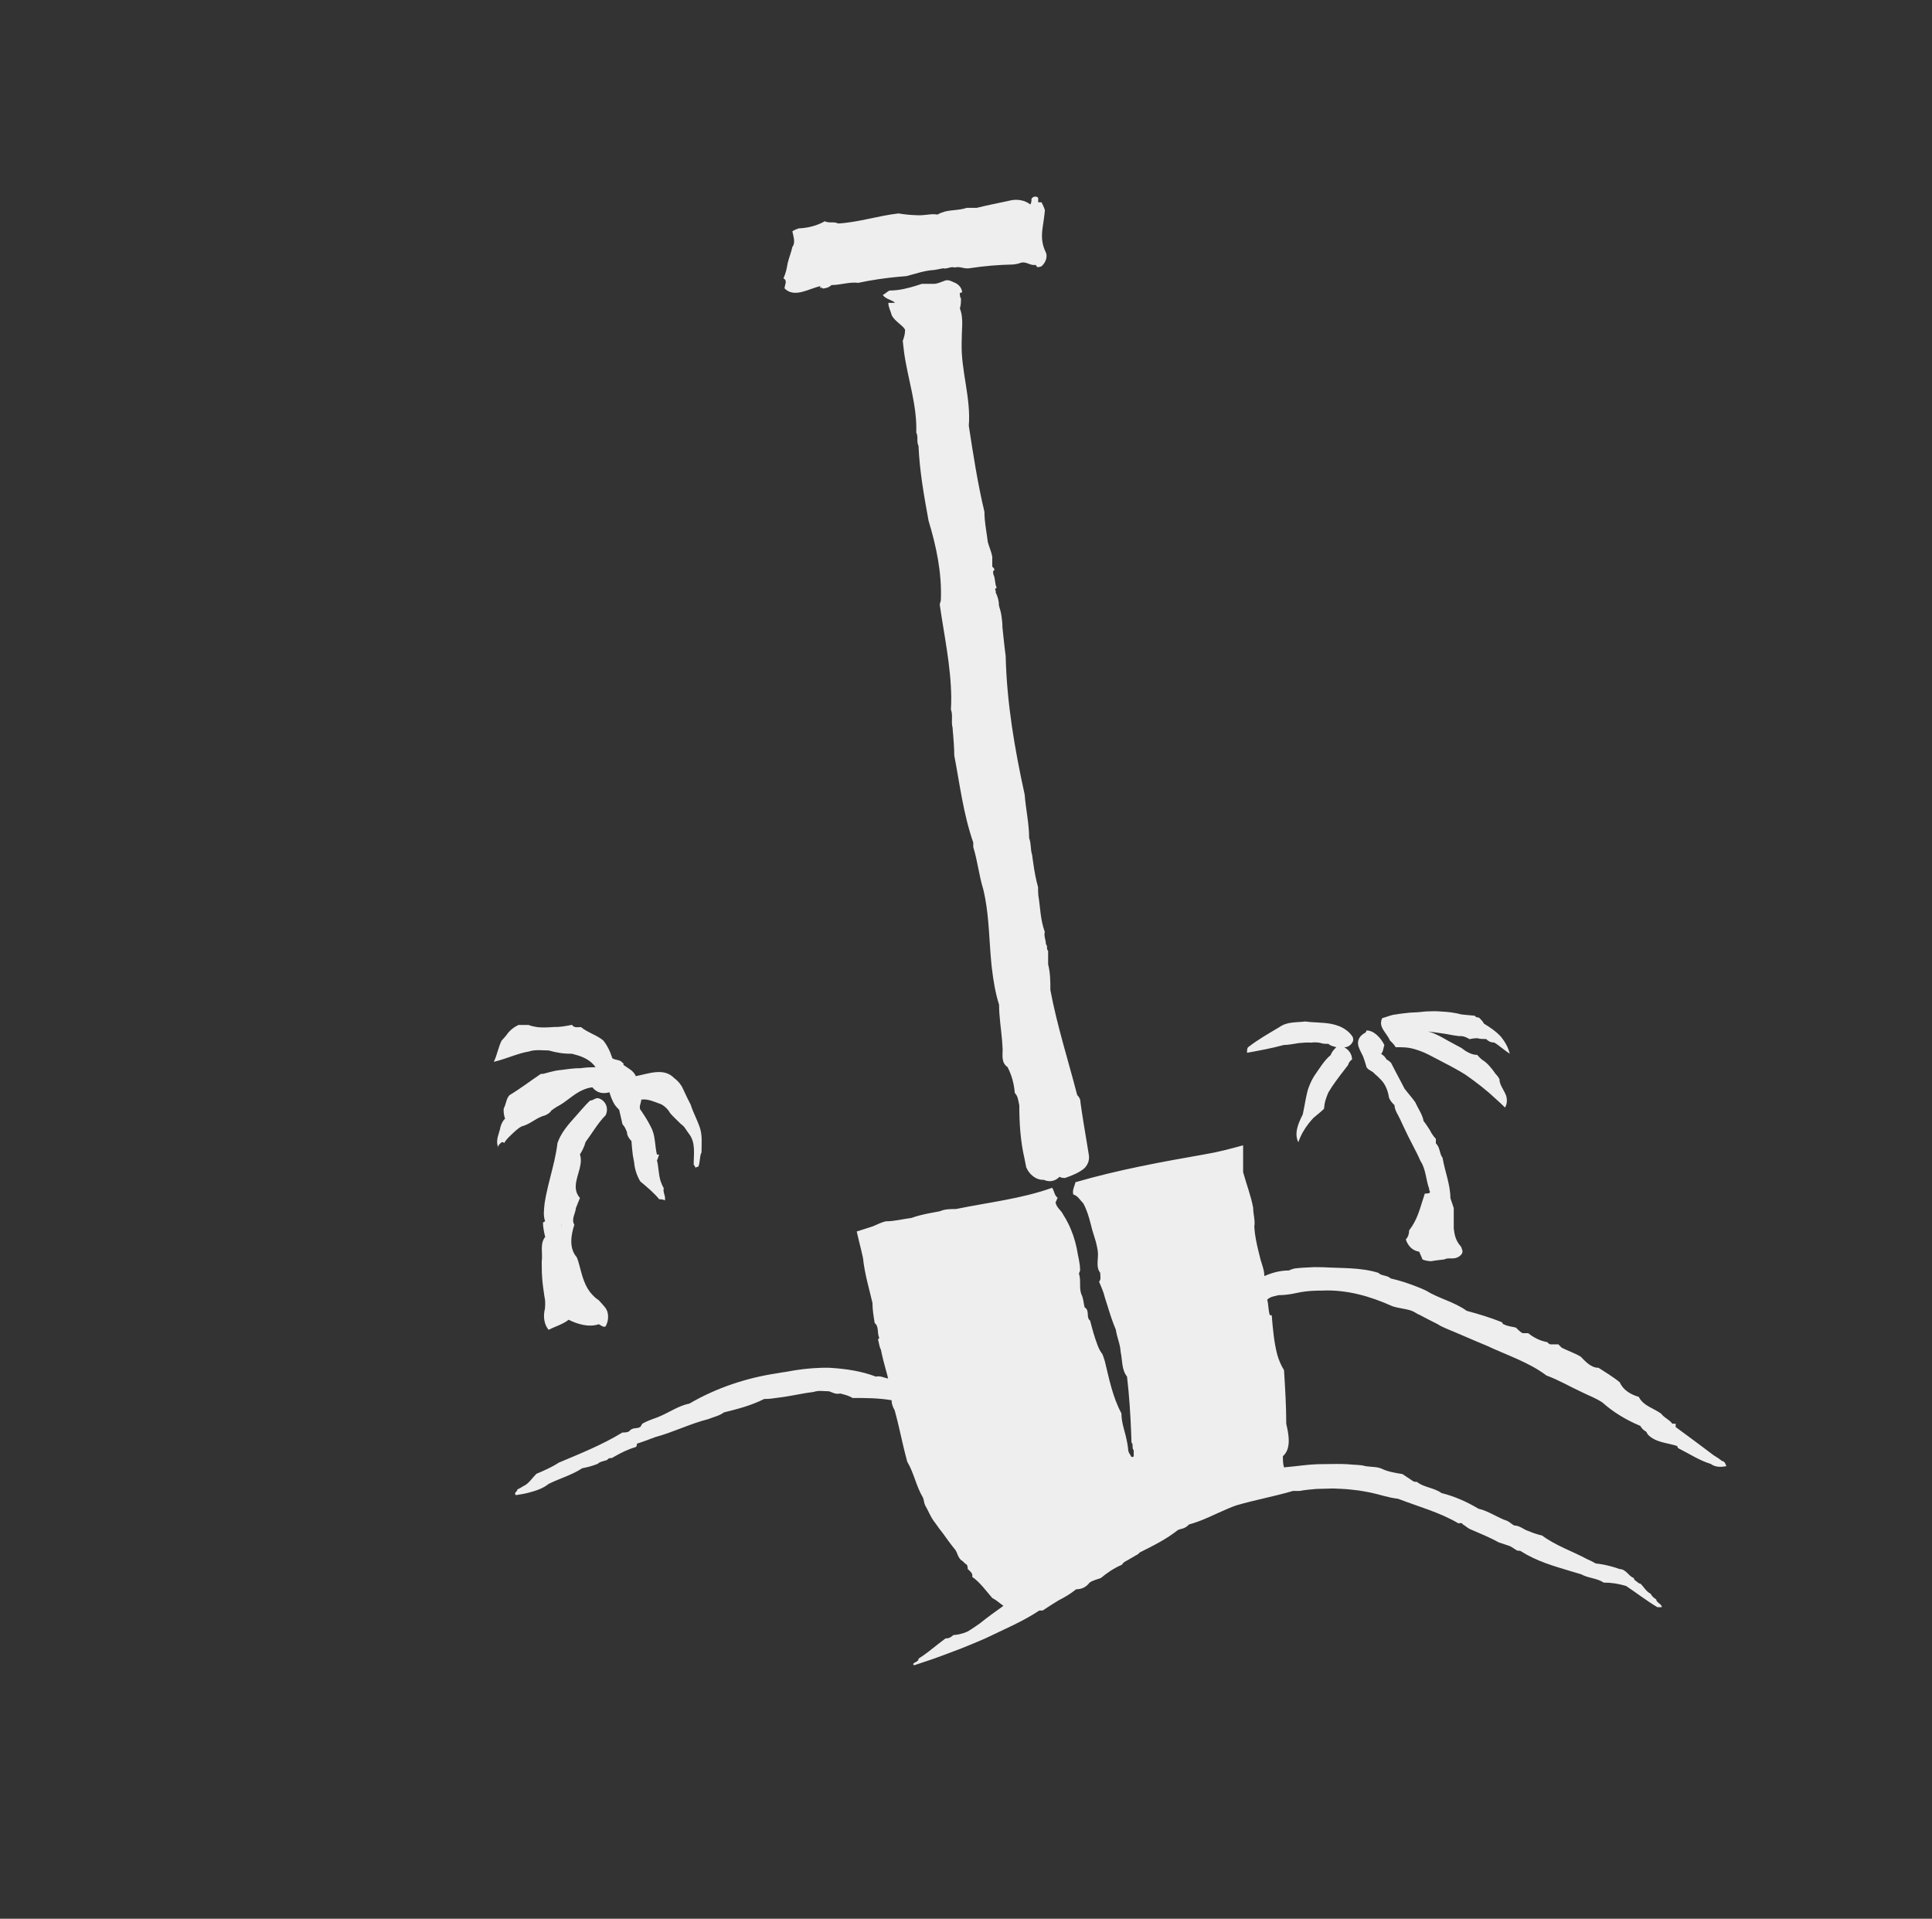 <?xml version="1.0" encoding="utf-8"?>
<!-- Generator: Adobe Illustrator 22.1.0, SVG Export Plug-In . SVG Version: 6.00 Build 0)  -->
<svg version="1.1" id="Layer_1" xmlns="http://www.w3.org/2000/svg" xmlns:xlink="http://www.w3.org/1999/xlink" x="0px" y="0px"
	 viewBox="0 0 1729 1717" style="enable-background:new 0 0 1729 1717;" xml:space="preserve">
<rect x="0" y="0" width="1729" height="1717" fill="#333333" stroke="none"/>
<style type="text/css">
	.st0{fill:#eee;}
</style>
<path fill="#eee" d="M1541,1307.3c3,0.7,3,2.7,4,4.7c-5,1-10,1-14-2c-10-3-19-9-29-14c0,0-1-1-1-2c-9-3-19-3-26-10c-1-1-1-2-2-3c-2-1-4-3-5-5
	c-12-5-24-12-34-21c-3-2-6-3.5-9-4.9c-3-1.4-6-2.6-9.1-4.2c-10.9-5-20.9-11-31.9-15c-16-12-35-18-53.3-26.6c-3-1.3-6.1-2.5-9.1-3.8
	c-3-1.3-6.1-2.6-9.1-3.9s-6.1-2.6-9.1-3.9c-6.4-2.8-12.4-4.8-16.9-7.8c-2.6-1.3-5.3-2.7-7.9-4c-2.6-1.4-5.3-2.7-7.8-4.1
	c-2.7-0.9-4.7-2.9-7.7-3.9c-6-2-11-2-17-4c-20-9-41-15-62.9-14c-3.3,0-6.6,0.1-9.9,0.3c-3.3,0.2-6.6,0.6-9.8,1.2
	c-2.2,0.5-4.3,0.9-6.4,1.3c-4.3,0.8-8.5,1.3-13,1.3c-3,1-7,1-10,4c0.5,2,0.8,4.3,1,6.5s0.5,4.5,1,6.5c0,1,1,1,2,1c1,12,2,24,5,35.4
	c0.7,2.4,1.5,4.7,2.5,7c1,2.3,2.1,4.5,3.5,6.7c1,16,2,32,2,48c0.5,2.3,1.1,4.8,1.5,7.3c1.3,7.8,1.5,16.4-4.5,21.7c0,3,0,7,1,10
	c12-1,23-3,35.3-2.9c2.2-0.1,4.4-0.1,6.7-0.1c6.7-0.1,13.3-0.1,20,0.6c2.7,0.1,5.3,0.3,8,0.6c6,1.8,12,0.8,17,2.8c6,3,13,4,19,5
	c3,2,6,4,9,6c1,1,3,1,4,1c6,5,15,5,22,10c12,3,23,8,33,14c9,2,17,8,26,11c2,1,4,3,6,4c5,0,9,4,12.6,4.9c1.9,0.8,3.9,1.6,6,2.3
	s4.2,1.3,6.4,1.8c12,9,27,14,40,21c2.7,1.2,5.5,2.5,8,4c5,0.5,9.8,1.5,14.4,2.8c2.3,0.6,4.6,1.3,6.9,2.2c2.9,0,4.8,1.6,6.7,3.3
	c1.8,1.8,3.6,3.8,6.1,4.8c0,1,1,2,1,2c2,1,3,3,5,3c3,3,5,7,9,9c1,2,3,4,5,5c0,3,5,4,5,7c-1,0-3,0-4,0c-10-6-19-13-28-19
	c-7-2-13-3-20-3c-3-2-6.5-3-10-3.9c-3.5-0.9-7.1-1.8-10.1-3.5c-3.2-1-6.3-1.9-9.4-2.8c-15.4-4.6-30.7-9-44.5-17.8c-1-1-3,0-4-1
	c-2-1-4-3-7-4s-6-2-9-3c-9-5-17-8-26-12c-2-1-4-3-6-4c-1-2-3-1-4-1c-17-10-36-15-54-22c-9-1-17-4-24.9-5.6
	c-3.4-0.7-6.8-1.2-10.2-1.8c-2.9-0.4-5.8-0.7-8.7-1c-2.4-0.2-4.8-0.4-7.3-0.5c-2.4-0.1-4.9-0.2-7.3-0.3c-4.7,0.2-9.7,0.2-14.8,0.4
	c-2.5,0.2-4.9,0.4-7.4,0.7c-2.5,0.3-5,0.6-7.5,1.1c-2,0-4,0-6,0c-17,5-34,8-51,13c-2.3,0.8-4.6,1.8-6.9,2.7
	c-11.5,4.8-22.6,10.9-35.1,14.3c-1,1-2,2-4,3s-4,1-6,2c-10,8-22,14-34,20c-1,1-2,2-3.5,2.6c-2.5,1.5-5,2.9-7.5,4.4c-2,1-4,2-5,4
	c-7,3-13,7-19,12c-3,1-7,2-10,4c-3,4-7,6-12,6c-5,4-10,7-15.9,10c-2.4,1.5-4.8,3-7.2,4.5s-4.7,3-6.9,4.5c-1,0-2,0-3,0
	c-15,10-32,17-48,24.8c-2.6,1.1-5.3,2.3-7.9,3.4c-2.6,1.1-5.3,2.2-8,3.3c-2,0.8-3.9,1.6-5.9,2.4c-2,0.8-3.9,1.5-5.8,2.2
	c-3,1.2-6,2.3-9,3.4c-9,3.4-18.2,6.5-27.4,9.5l-1-1c1-2,5-2,5-5c6-3.8,12-8.6,18-13.4c2-1.6,4-3.1,6-4.6c3,0,5-1,7-3
	c2.3-0.2,4.6-0.5,6.7-1.1c2.1-0.5,4.2-1.2,6.1-2.1c1.9-1.1,3.7-2.3,5.5-3.5c1.8-1.2,3.6-2.4,5.4-3.7C884,1447,891,1442,898,1437
	c-3-2-6-5-10-7c-6-7-11-14-18-19c1-3-2-5-4-7c0-1,0-3-1-4c-2-1-3-3-5-4c-3-3-3-6-5-9c-2-2.5-4-5-5.9-7.6s-3.7-5.1-5.5-7.6
	c-2.2-2.7-4.3-5.5-6.3-8.5c-4.4-5.3-6.4-11.3-9.4-16.3c-1-2-1-5-2-7c-6-10-8-22-14-32c-3.3-12-5.8-24.4-8.8-36.7
	c-0.8-3.1-1.6-6.1-2.4-9.2c-1.8-3.1-2.8-6.1-2.8-9.1c-12-2-23-2-35-2c-3-2-7-3-11-4c-4,1-7-1-10-2c-5,0-9-1-13.8,0.6
	c-2.6,0.3-5.4,0.8-8.1,1.2c-8.1,1.4-16.1,3.1-24.1,4c-2,0.3-4,0.6-6,0.8c-2,0.2-4,0.3-6,0.3c-12,6-24,9-36,12c-4,3-9,4-14,6
	c-16,4-32,12-47.5,16.1c-2.4,0.9-4.8,1.8-7.2,2.7c-3.2,1.2-6.2,2.2-9.2,3.2c0,1,0,2-1,3c-7,2-13,5-20,9c-1,1-3,1-4,1c-1,1-2,2-3,2
	c-3,1-5,1-7,3c-5,2-9,3-14,4c-9,6-20,9-30,14c-5,4-11,6-17,7.6c-2,0.6-4,1-6,1.4s-4,0.7-6,1c-1,0-1-1-1-2c1-1,2-2,2-3
	c2-1,3.8-2,5.5-3.1c4.5-1.9,7.5-6.9,11.5-10.9c7-3,14-6,20-10c19-8,39-16,57-27c2,0,4,0,6-1c3-4,7-2,10-4c1-1,1-2,2-3
	c2.3-1.3,4.6-2.3,6.9-3.2c2.3-0.9,4.7-1.7,7-2.6C599,1264,607,1258,617,1256c24-14,51-23,78.4-27.1c2.6-0.5,5.3-0.9,8.1-1.3
	c10.3-2,20.8-3.3,31.4-3.6c2.6-0.1,5.3-0.1,7.9,0c14.1,0.9,28.1,2.9,41.1,7.9c4-1,7,1,10.9,1.7c-0.6-2.6-1.3-5.3-2.1-8
	c-0.7-2.8-1.5-5.6-2.2-8.3c-0.8-3.1-1.5-6.5-2.2-9.7c-1.5-2.6-1.5-5.6-2.5-8.6c0-1,1-1,1-2c-2-4,0-10-4-13c-1-6-2-12-2-18
	c-3-13-7-26-8.5-40.4c-0.6-2.7-1.2-5.3-1.8-7.8c-0.6-2.6-1.2-5.1-1.9-7.7c-0.6-2.6-1.2-5.3-1.9-8.1c2.5-0.8,4.9-1.5,7.3-2.3
	s4.8-1.5,7.1-2.3c3.5-1.5,7.5-3.5,11.5-4.5c8,0,15-2,23-3c5.5-2,11.3-3.3,17-4.4c2.9-0.6,5.7-1.1,8.5-1.6c4.5-2,9.5-2,14.5-2
	c29-6,58-9,86-19c2,3,2,7,5,9c-1,1-1,3-2,4c1,5,5,7,6.7,10.7c1.7,2.6,3.2,5.4,4.6,8.1c1.8,3.6,3.3,7.3,4.6,11
	c1.3,3.8,2.3,7.6,3.1,11.4c1,6.7,3,12.7,3,19.7c0,1-1,2-1,3c2,6,0,12,2,18c1,2,1.5,4,1.9,6s0.6,4,1.1,6c5,3,1,9,5,12
	c2,8,4,15,6.6,21.9c1.1,2.9,2.4,5.6,4.4,8.1c0.8,2.2,1.6,4.3,2.2,6.5c3.8,15.5,6.8,31.5,14.8,46.5c0,7,2,13,3.9,20.3
	c0.9,3.8,1.7,7.6,2.1,11.7c0,3,2,5,3,7c1,0,2,0,2-1c0-2,0-3,0-5c-2-2,0-5-2-7c-0.1-2.9-0.2-5.8-0.3-8.8c-0.7-17.2-1.7-33.2-3.7-50.2
	c-2.5-3-3.5-6.8-4.1-10.6s-0.8-7.9-1.6-11.4c-0.3-6.9-3.3-12.9-4.3-19.9c-3-7-5.3-14.3-7.5-21.5c-0.8-2.4-1.5-4.8-2.3-7.2
	c-1.2-5.3-3.2-9.3-5.2-14.3c2-2,1-5,1-8c-5-6,0-16-3-23c1,2,1,4,1,6c0-3-1-7-1.8-10.4c-1-3.7-2.3-7.2-3.3-10.8
	c-0.6-2.1-1.1-4.1-1.6-6.2c-1.6-6.1-3.4-12.1-6.4-17.6c-3-3-5-7-9-8c-1-4,1-7,2-11c38-11,76-18,116-25c12-2,23-5,34-8c0,8,0,16,0,24
	c3,11,7,21,9,32c0,6,2,11,1,17c0.5,7.5,2,14.8,3.8,22c0.6,2.4,1.2,4.8,1.8,7.3c1.4,4.7,3.4,9.7,3.4,14.7c7-3,14-5,22-5c2-1,5-2,7-2
	c2.6-0.3,5.2-0.5,7.8-0.6c2.6-0.2,5.2-0.3,7.8-0.4c2.7,0,5.5,0,8.2,0.1c16.2,1,33.2,0,49.2,5c3,3,8,2,11,5c8.3,1.9,16.2,4.5,24,7.6
	c2.6,1,5.1,2.1,7.7,3.3c11.4,7.1,25.4,10.1,36.4,18.1c11,3,21,6,31,10c1,0,1,2,2,2c4,2,7,2,11,3c2,2,4,4,6,5c2,0,3,0,5,0
	c5,4,11,7,17,8c1,1,2,2,3,2c2,0,5,0,7,0c1,1,2,2,3,3c6,3,12,5,17,8c4,4,9,10,16,10c3,2,6.3,4,9.5,6.1s6.5,4.4,9.5,6.9
	c3,7,10,11,17,13c4,8,13,10,20,15c3,4,7,5,10,9c1,0,2,0,3,0c0,1,0,2,0,3c11,8,23,17,33.9,25.2
	C1537,1304.3,1539.3,1305.9,1541,1307.3z M974.4,1033.3c-2-12.8-4.4-26-6.3-38.8c-0.4-2.5-0.7-5.1-1.1-7.6c0-3-1-5-3-7
	c-8-31-18-62-24-94c0-8,0-15-2-23c0-4,0-8,0-12c-2-2,0-4-2-6c0-4-2-7-1-11c-4-11-4-22-5.8-33c-0.2-2.3-0.2-4.7-0.2-7
	c-2-7-3.3-14.3-4.3-21.5c-0.4-2.4-0.7-4.9-1-7.3C922,760,923,755,921,750c0-13-3-26-4-39c-9-41-16-82-17-124
	c-0.8-5.8-1.4-11.5-2-17.2c-0.3-2.9-0.6-5.7-0.9-8.6c0-3.1-0.3-6.4-0.8-9.7S895,545,894,542c0-4-1-8-3-12c1-1-2-3,1-4c-2-4-1-8-3-12
	c0-1-1-3,1-4c0-1-1-2-2-3c0-3,0-6,0-9c-1-5-3-9-4-13c-0.8-6.8-2.1-13.5-2.7-20.3c-0.2-2.3-0.3-4.5-0.3-6.7c-6-25-10-51-14-77
	c2-25-7-49-6.4-73.8c0-2.9,0.1-5.8,0.2-8.7c0.1-2.5,0.2-5,0.3-7.5c0.1-5-0.1-10-2.1-15c1-3,1-6,1-9c-1-1-1-3-1-5c1,0,2,0,2-1
	c-0.5-3.5-2.8-6-5.6-7.6C852,252,849,250,846,251s-7,3-10,3c-4,0-7,0-11,0c-6.8,2.3-14.1,4.5-21.5,5.5c-2.5,0.3-5,0.5-7.5,0.5
	c-2,1-4,3-6,4c1.5,2,3.5,3,5.5,3.9s4,1.6,5.5,3.1c-2,0-4,0-6,0c0,4,2,7,3,11c1.5,3,3.8,5,6,6.9s4.5,3.6,6,6.1c0,4-1,7-2.1,10.1
	c0.4,3.4,0.8,6.8,1.2,10.3c3.4,24.1,11.7,47.1,10.9,71.6c2,4,0,8,2,12c1,23,5,45,9,67c7,23,12,47,11,71c0,1-1,3-1,4
	c4,28,10,55,10.3,83.4c0,3.6-0.1,7.1-0.3,10.6c2,5,0,11,1.5,16.2c0.1,2.2,0.3,4.2,0.5,6.3c0.5,6.3,1,12.5,1,18.5c5,26,8,52,17,78
	c0,1,0,3,0,4c4,13,5,25,9,38c0.6,2.7,1.2,5.3,1.7,8c3.4,18.6,3.6,37.7,5.3,56c0.2,2.3,0.4,4.5,0.7,6.7c1.3,11,3.1,21.9,6.4,32.4
	c0,10.7,1.8,21.3,2.7,32c0.2,2.7,0.4,5.3,0.5,8c-0.1,6-1.1,12,4.4,15.8c1.3,2.5,2.3,4.9,3.2,7.4c1.8,5,2.8,10.3,3.3,15.8
	c3,3,3,7,4,11c0,16,1,32,4.7,47.9c0.5,2.7,1,5.2,1.5,7.6c2.8,6.5,8.8,11.5,15.7,11.2c2.5,1.1,5.1,1.5,7.5,1s4.6-1.7,6.6-3.7
	c2,1,3,1,5,1c3-1,6.3-2.3,9.3-3.7c3.1-1.5,6-3.2,8.2-5.2c1.4-1.5,2.6-3.4,3.3-5.4C974.6,1037.7,974.8,1035.5,974.4,1033.3z
	 M936.1,226.2c-3.1-6.2-4.1-12.2-3.4-19.3c0.2-2.1,0.5-4.1,0.8-6.2c0.6-4.2,1.3-8.4,1.6-12.7c-1-3-2-5-3-7c-1,0-2,0-3,0c0-1,0-3,0-4
	c-2-2-5-1-6,1c0,2,0,3-1,5c-5-4-12-5-18-3.6c-2,0.5-4,0.9-6,1.3c-8,1.7-16,3.3-24,5.3c-3,0-6,0-9,0c-6.8,2.3-13.5,1.7-19.8,3.4
	c-2.1,0.6-4.2,1.4-6.2,2.6c-3-0.5-6-0.3-9,0.1c-3,0.3-6.1,0.7-9.3,0.5c-2.8-0.1-5.6-0.2-8.4-0.5c-2.8-0.3-5.5-0.6-8.3-1.1
	c-18,2-36,8-54,9c-2-1-4-1-6-1s-4,0-6-1c-7,4-15,6-23.4,6.4c-1.9,0.6-3.8,1.4-5.6,2.6c1,5,3,10,0,14c-0.5,2.5-1.3,4.8-2,7.1
	s-1.6,4.7-2.2,7.4c-0.4,2.3-0.8,4.6-1.4,6.9c-0.6,2.3-1.4,4.5-2.4,6.7c4,2,1,6,1,9c9,9,22,0,32-2c0,1,0,1,0,2l1-1c0,0,1,1,1.1,1.1
	c2.9-0.1,5.9-1.1,7.9-3.1c8,0,16-3,24-2c11.7-2.5,24-4.3,35.9-5.4c2.4-0.2,4.7-0.4,7.1-0.6c8-2,16-5,24.9-5.5c2.7-0.5,5.3-1,8.1-1.5
	c3,1,7-2,10.3-0.7C859,238,863,241,868,240c13-2,25-3,38.3-3.3c2.6-0.2,5.2-0.7,7.7-1.7c5-1,8,3,13,2c0,1,1,1,1,2c2,0,4,0,5.5-2.2
	C936,234,937.4,229.7,936.1,226.2z M541.3,1169.7c2.1,2.6,3,5.7,2.9,8.7c0,3.1-0.8,6.1-2.3,8.6c-2,1-4-1-6-2c-9,3-19,0-27-4
	c-5,4-12,6-18,9c-4-5-5-12-3.2-19c0.3-3.7,0.4-7.5-0.5-10.9c-0.4-2.9-0.8-5.8-1.2-8.6c-0.3-2.1-0.5-4.3-0.7-6.4s-0.3-4.3-0.4-6.4
	c0-3.4,0-6.6-0.1-9.8c1.1-7-1.9-16,3.1-22c-1-4-2-9-2-13c1,0,1-1,2-1c-2-5-1-11-0.5-16.2c0.4-2.6,0.9-5.1,1.4-7.7
	c2.1-10.2,5-20.2,7.3-30.3c0.6-2.7,1.1-5.3,1.6-7.9c0.5-2.6,0.9-5.3,1.2-7.9c0.7-2,1.5-3.9,2.5-5.8c4.8-9.2,12.9-16.8,19.6-24.8
	c2.3-2.6,4.6-5.1,7-7.4c3,0,5-3,8-2s5.3,3.3,6.4,6s1.1,6-0.4,9.1C535,1005,530,1014,524,1022c-1,4-3,8-5,11c1,3,1,6,0.5,9.1
	c-1.5,9.9-8.5,20.9-0.5,29.9c-1.1,3-2.5,6-3.6,9c-0.4,5-4.4,10-1.4,15c-3,9-5,21,2.2,29.1c1,2.4,1.7,4.8,2.3,7.2
	c2.6,9.7,4.8,19.2,11.5,26.2c1.6,1.8,3.5,3.5,5.7,4.9C537.7,1165.5,539.6,1167.6,541.3,1169.7z M502.6,1092.3c0.1,2-0.3,4-0.1,6.2
	C502.6,1096.5,502.6,1094.4,502.6,1092.3z M609,970.5c-1.5-2.3-3.5-4.1-5.7-5.8C594,955,580,961,569,963c-2-5-7-7-11-10c0-1,0-2-1-2
	c-2-3-6-2-9-4c-1-3-2-5.7-3.3-8.3c-1.3-2.6-2.8-5.1-4.8-7.6c-3-2.5-6.5-4.3-10-6c-3.5-1.8-7-3.5-10-6c-3,0-6,1-8-2
	c-2.5,0.5-5.3,1-8,1.4s-5.5,0.6-8,0.5c-2.5,0.2-5,0.4-7.4,0.4c-2.5,0.1-4.9,0-7.3-0.2c-2.8-0.4-5.5-1-8.3-2c-3,0-6,0-9,0
	c-4,2-8,5-10.6,9c-1.5,1.8-2.9,3.5-4.4,5c-3,6-4,13-7,19c6.5-1.5,12.5-3.8,18.5-5.8c2-0.7,4-1.3,6-1.9c2.1-0.6,4.4-1.1,6.7-1.5
	C479,939,485,940,491,940c3.5,1,7,1.8,10.5,2.3s7,0.7,10.5,0.7c2,0.5,4,1.1,6,1.7c5.9,2,11.3,5,15,10.3c-2.3,0-4.5,0.1-6.8,0.2
	s-4.5,0.4-6.8,0.7c-2.6,0-5.2,0.1-7.8,0.4c-2.6,0.3-5.3,0.6-7.9,1c-2.2,0.2-4.5,0.5-6.8,0.9c-3.5,0.9-7,1.6-10.2,2.6
	C486,961,485,961,484,961c-9,6-18,13-28,19c-3,3-3,8-5.2,11.9c-0.3,3,0.1,6.1,1.2,9.1c-2,2-3,4-4,7c-0.5,3-1.7,6-2.5,9.2
	s-1,6.4,0.5,9.9c-1-2,2-4,3-5c1,0,2,0,2,1c1.5-2.5,3.5-4.8,5.8-6.9c1.6-1.6,3.2-3.1,4.8-4.5c1.6-1.4,3.3-2.7,5.2-3.7
	c4-1,7.3-3,10.6-5c3.3-2,6.6-4,10.7-5c2-1,4-2,5.4-4.3c1.6-1.2,3.3-2.3,5-3.4c8.6-4.3,14.6-11.3,23.1-14.9c2.7-1.2,5.5-2.1,8.5-2.4
	c2,2.5,4.3,4,6.8,4.7c2.5,0.7,5.3,0.6,8.4-0.2c0.1,0.1,0.2,0.1,0.2,0.2c0.8,2.9,1.9,5.7,3.2,8.3c1.4,3.1,3.4,5.1,5.4,7.1
	c1,4,2,9,3,13c2,2,3,4.5,4,7.1c0,2.9,2,5.9,4,7.9c0.2,2,0.3,4.1,0.5,6.1c0.2,2.1,0.4,4.2,0.7,6.4c0.4,2.1,0.8,4.3,1.2,6.5
	c0.5,6.1,2.5,12.1,5.5,17.1c6,5,12,10,17,16c2,0,3,0,5,1c1-3.9-2-7-1-11c-1.2-2-2.1-4.1-2.8-6.2c-1-3.1-1.4-6.4-1.8-9.5
	s-0.7-6.3-1.5-9.3c1-1,1-3,2-5c-1,0-1,0-2,0c-0.5-2-0.8-4.1-1.1-6.2c-0.8-6.3-1.1-12.9-4.6-19.1c-1.2-2.4-2.5-4.7-3.9-7
	c-1.4-2.3-2.9-4.5-4.4-6.8c-3-3,0-7,0-10.1c6-0.9,12,2.1,18.1,4.3c3.1,1.8,5.8,4.3,7.7,7.8c1.5,1.8,3.2,3.4,4.8,5
	c1.7,1.6,3.3,3.2,4.9,4.8c3.4,2.3,4.5,5.2,6.8,8.2c6.6,8.1,4.6,18.1,4.6,28.1c1,1,1,2,2,3c0-1,1-1,2-1c2-4,1-9,3-13c0-8,1-16-2-23.6
	c-0.8-2.2-1.7-4.3-2.6-6.4c-1.8-4.2-3.8-8.4-5.1-12.7c-1.1-2.1-2.2-4.2-3.2-6.3c-1-2.1-2-4.2-3-6.4C611,973.6,610,971.8,609,970.5z
	 M1308.3,1117.8c-0.3-0.8-0.3-1.8-1.3-2.8c-2-2.3-3.4-4.8-4.3-7.4s-1.4-5.5-1.7-8.3c0-3.1,0-6.2,0-9.2s0-6,0-9c-1-3-2-6-3-9
	c0-12-5-24-7-36c-3-4-2-9-6-13c0-1,0-3,0-4c-2-2-4-5-5.5-8c-1.8-2.7-3.5-5.5-5.5-7.9c-0.5-3.1-1.8-5.9-3.2-8.6s-3-5.4-4.2-8.2
	c-1.6-2.2-3.2-4.3-4.9-6.3c-1.6-2-3.3-4-4.8-6c-1-2-2-3.9-3-5.8c-1.5-2.9-3-5.6-4.5-8.5s-3-5.7-4.5-8.7c-1-1-2-2-4-3c-1-2-3-4-4.9-5
	c1.9-2,1.9-5,2.9-8c-3-6-9-13-16-13c0,1-1,2-1,2c-4,2-8,6-6.1,12.4c0.9,2.9,2.6,5.7,4,8.7c1.2,3.1,2.2,6.4,3.2,9.9c2,3,5,3,7.2,5.8
	c1.7,1.4,3.4,2.9,4.9,4.6c3.9,3.5,6.9,9.5,7.9,16.5c1,3,3,5,5,7c0,3,1.5,6,3.2,9c1.4,2.5,2.6,5.3,3.9,8.1c1,2.2,2,4.3,3.1,6.5
	c1,2.2,2.1,4.3,3.2,6.5c2.2,4.3,4.5,8.7,6.7,13.1c1.1,2.2,2.1,4.4,3.1,6.7c4.9,7.2,4.9,17.2,7.9,25.2c-1,1,4,4-4,4c-1,3-2,6.2-3,9.4
	c-1,3.2-2,6.4-3.1,9.2c-1,2.6-2.1,5-3.4,7.4c-1.3,2.4-2.8,4.7-4.5,6.9c0,3.1-1,6.1-3,8.1c1,3,2.5,5.5,4.5,7.4s4.5,3.1,7.5,3.6
	c1,2,2,5,3,7c2.5,1,5.1,1.4,7.7,1.5c4.2-0.8,8-1.1,11.8-1.6c3.5-1.9,7.5,0.1,11.7-1.8C1307.5,1123.7,1310,1120.9,1308.3,1117.8z
	 M1338.5,961.1c-3.5-5.1-7.5-10.1-12.3-12.9c-1.5-1.3-3-2.7-4.2-4.2c-2.5,0-5-0.7-7.4-1.9c-2.4-1.1-4.7-2.7-6.7-4.3
	c-2.3-1.3-4.6-2.5-6.9-3.7c-6-3.1-11.5-6.7-17.2-9.1c-1.9-0.8-3.8-1.5-5.8-2c3.5,0.5,7.2,1,11,1.5s7.4,1.1,10.7,1.8
	c2.1,0.3,4,0.6,6,0.9c3.3-0.3,6.3,0.7,9.4,2.7c2.2-0.5,4.4-0.8,6.7-0.9c3.2,0.8,5.2,0.8,8.2,0.8c2.1,2.1,4.1,3.1,7.2,3.1
	c2.5,1.5,4.8,3.3,7,5s4.5,3.5,7,5c-0.8-2.8-1.8-5.4-3.1-7.9c-1.3-2.5-2.9-4.8-4.7-7.1C1339,923,1333,919,1328,916c-1-2-2-3-4-5
	c-1-1-3,0-4-2c-2-0.3-4-0.4-6-0.6c-2-0.2-4-0.4-6-0.6c-3-0.8-6-1.4-9-1.8c-3-0.4-6-0.7-9-0.8c-2.3-0.2-4.7-0.3-7-0.3
	c-2.3,0-4.6,0.1-6.9,0.2c-2.3,0.2-4.7,0.4-7.1,0.7c-2.5,0.1-5,0.2-7.5,0.4c-2.1,0.2-4.2,0.5-6.3,0.7c-2.1,0.3-4.1,0.5-6.1,0.9
	c-4.1,0.3-8.1,2.3-12.1,3.3c-4,8,4,13,6.9,20c2.1,2,4.1,4,5.1,6c3,0,5.8,0,8.5,0.2c2.8,0.2,5.6,0.7,8.7,1.6c2.8,0.8,5.5,1.8,8.1,2.9
	c2.7,1.2,5.3,2.5,7.9,3.9c1.8,0.9,3.6,1.9,5.4,2.8c1.8,0.9,3.6,1.9,5.3,2.8c3.2,1.6,6.3,3.3,9.4,5s6.2,3.5,9.2,5.4
	c10.4,7.3,19.4,14.3,27.4,21.9c2.8,2.5,5.5,5,8,7.5c2-3.5,2-7,1-10.6c-1-2.7-2.5-5-3.7-7.4c-1.3-2.4-2.3-4.8-2.3-7.5
	C1340.9,963.8,1339.8,962.3,1338.5,961.1z M1210.4,927.6c-1.6-2.3-3.4-4.2-5.5-5.7c-2-1.5-4.2-2.7-6.4-3.6c-2.3-0.9-4.8-1.6-7.3-2.1
	c-3.8-0.7-7.9-1-11.8-1.2c-4-0.2-7.8-0.4-11.4-0.9c-8,1-16,0-23,5c-10,6-19,11-28,18c-1,1-1,3-1,5c11-2,22-4,33-7c4,0,9-1,13.4-1.7
	c3.8-0.4,7.7-0.6,11.3-0.4c2.6-0.5,5.2-0.2,7.7,0.2c2.5,0.9,4.5,0.9,7.5,0.9c2,2,4,2,7,3c-2,2-4,4-5,7c-6,5-10,12-15,19.1
	c-1.3,2.1-2.4,4.3-3.4,6.6c-1,2.3-1.9,4.6-2.5,7.1c-0.6,2.3-1,4.5-1.5,6.8c-0.9,4.5-1.6,9-2.6,13.5c-1,2-2,4.1-2.9,6.2
	c-2.6,6.3-4.1,12.8-1.1,18.8c2-6,5.3-11.8,9.3-16.9c1.3-1.7,2.8-3.3,4.2-4.9c2.5-2.2,6.5-5.2,9.5-8.2c0.2-2.7,0.6-5.2,1.3-7.6
	c0.7-2.4,1.6-4.7,2.6-7c4.1-7,9-13.3,13.9-19.7c1.2-1.6,2.4-3.2,3.7-4.8c0.6-1.9,1.6-3.9,3.6-4.9c0-2.5-0.8-4.8-2-6.6s-3-3.4-5-4.4
	c4,0,7.2-3.1,8-6.1C1211.1,929.8,1210.9,928.7,1210.4,927.6z"/>
</svg>
